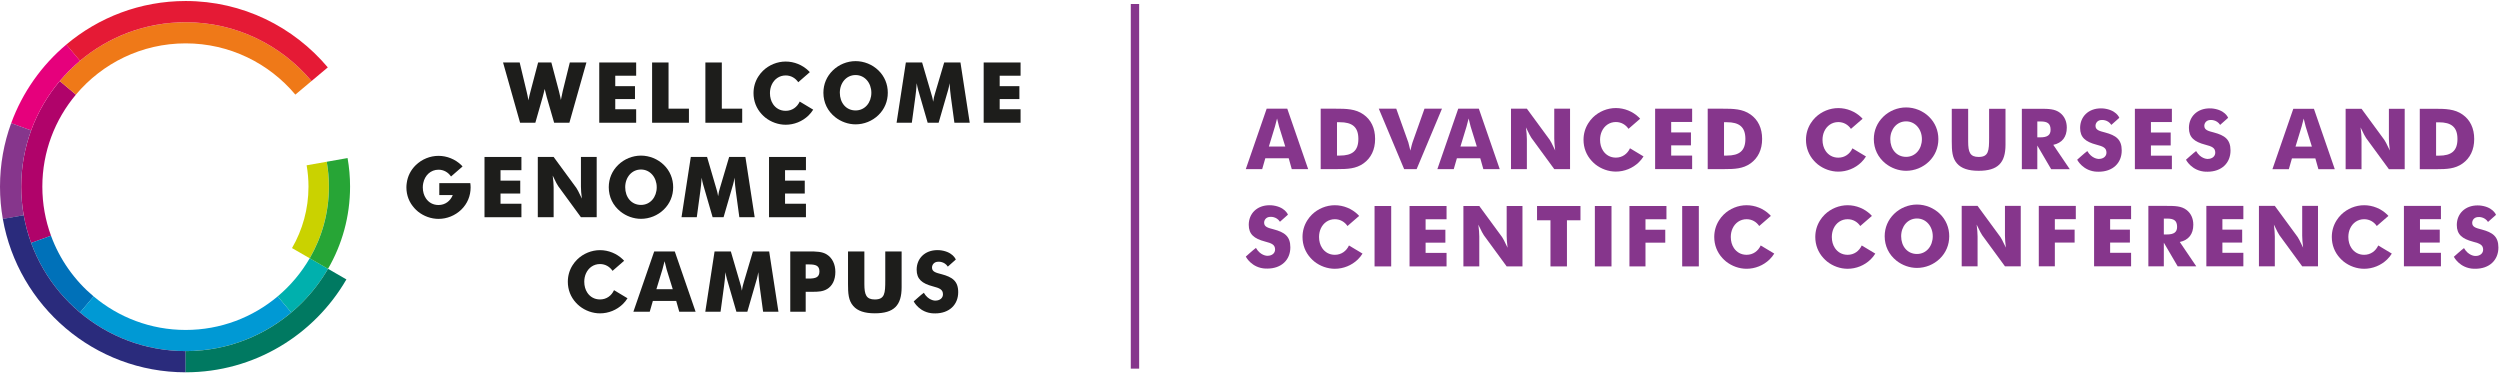 <?xml version="1.0" encoding="UTF-8"?>
<svg width="288px" height="43px" viewBox="0 0 288 43" version="1.1" xmlns="http://www.w3.org/2000/svg" xmlns:xlink="http://www.w3.org/1999/xlink">
    <!-- Generator: Sketch 45.1 (43504) - http://www.bohemiancoding.com/sketch -->
    <title>Logo - landscape</title>
    <desc>Created with Sketch.</desc>
    <defs></defs>
    <g id="Symbols" stroke="none" stroke-width="1" fill="none" fill-rule="evenodd">
        <g id="Header/---L" transform="translate(-20, -27)">
            <g id="Header---L">
                <g id="Logo/---landscape---M" transform="translate(20, 20)">
                    <g id="logo-landscape" transform="translate(0, 7)">
                        <g id="ACSC" transform="translate(143.28, 12.314)" fill="#86368C">
                            <polygon id="Fill-9" points="40.448 18.377 42.365 18.377 42.365 11.417 40.448 11.417"></polygon>
                            <polygon id="Fill-11" points="44.432 11.417 48.695 11.417 48.695 12.945 46.28 12.945 46.28 14.152 48.558 14.152 48.558 15.641 46.28 15.641 46.28 18.376 44.432 18.376"></polygon>
                            <polygon id="Fill-12" points="50.508 18.377 52.425 18.377 52.425 11.417 50.508 11.417"></polygon>
                            <path d="M3.454,14.108 C2.823,13.943 2.347,13.836 2.347,13.341 C2.347,13.011 2.596,12.668 3.063,12.668 C3.063,12.668 3.765,12.6 4.171,13.233 C4.536,12.91 5.091,12.416 5.091,12.416 C5.091,12.416 4.745,11.444 3.117,11.328 L3.117,11.338 C3.07,11.334 3.025,11.328 2.978,11.328 C1.522,11.328 0.576,12.291 0.576,13.585 C0.576,14.672 1.188,15.177 2.442,15.508 C3.231,15.711 3.61,15.877 3.61,16.431 C3.61,16.84 3.269,17.152 2.743,17.152 L2.652,17.152 L2.652,17.148 C2.652,17.148 1.908,17.128 1.404,16.246 C1.098,16.465 0.236,17.246 0.236,17.246 C0.236,17.246 0.893,18.57 2.544,18.627 C2.544,18.625 2.544,18.622 2.545,18.618 C2.598,18.622 2.648,18.627 2.706,18.627 C4.339,18.627 5.368,17.627 5.368,16.179 C5.368,14.896 4.689,14.439 3.454,14.108" id="Fill-13"></path>
                            <path d="M12.121,15.964 C11.828,16.603 11.245,17.04 10.495,17.04 C9.854,17.04 9.348,16.736 9.032,16.261 C8.798,15.914 8.674,15.475 8.674,14.988 C8.674,14.633 8.744,14.301 8.875,14.013 C9.168,13.369 9.757,12.939 10.495,12.939 C11.112,12.939 11.626,13.246 11.95,13.723 L13.292,12.559 C13.241,12.505 13.196,12.453 13.143,12.4 C12.442,11.718 11.472,11.328 10.495,11.328 C9.523,11.328 8.566,11.718 7.861,12.4 C7.647,12.61 7.47,12.833 7.318,13.076 C6.96,13.641 6.77,14.291 6.77,14.988 C6.77,15.914 7.099,16.752 7.707,17.413 C7.836,17.553 7.972,17.687 8.124,17.81 C8.798,18.347 9.646,18.649 10.495,18.649 C11.472,18.649 12.429,18.267 13.143,17.575 C13.354,17.369 13.533,17.143 13.683,16.901 L12.121,15.964 Z" id="Fill-14"></path>
                            <path d="M59.554,15.963 C59.261,16.603 58.678,17.039 57.927,17.039 C57.286,17.039 56.781,16.736 56.464,16.261 C56.231,15.913 56.107,15.474 56.107,14.987 C56.107,14.632 56.176,14.3 56.308,14.012 C56.601,13.368 57.189,12.938 57.927,12.938 C58.545,12.938 59.059,13.245 59.382,13.722 L60.724,12.558 C60.674,12.504 60.629,12.452 60.575,12.399 C59.874,11.717 58.905,11.327 57.927,11.327 C56.955,11.327 55.998,11.717 55.294,12.399 C55.079,12.609 54.901,12.832 54.75,13.075 C54.392,13.64 54.201,14.29 54.201,14.987 C54.201,15.913 54.531,16.751 55.138,17.412 C55.269,17.552 55.403,17.687 55.556,17.809 C56.231,18.346 57.079,18.648 57.927,18.648 C58.905,18.648 59.862,18.266 60.575,17.574 C60.786,17.368 60.965,17.142 61.115,16.9 L59.554,15.963 Z" id="Fill-15"></path>
                            <path d="M79.374,14.9 C79.374,13.77 78.614,12.856 77.554,12.856 C76.484,12.856 75.733,13.761 75.733,14.9 C75.733,16.048 76.444,16.944 77.554,16.944 C78.634,16.944 79.374,16.039 79.374,14.9 M80.192,17.48 C79.481,18.171 78.527,18.55 77.554,18.55 C76.707,18.55 75.86,18.248 75.188,17.713 C74.312,17.012 73.835,16.02 73.835,14.9 C73.835,13.908 74.215,13.012 74.926,12.32 C75.626,11.639 76.581,11.25 77.554,11.25 C78.527,11.25 79.491,11.639 80.192,12.32 C80.902,13.012 81.272,13.917 81.272,14.9 C81.272,15.893 80.892,16.798 80.192,17.48" id="Fill-16"></path>
                            <path d="M82.707,11.405 L84.537,11.405 L87.165,14.988 C87.233,15.076 87.457,15.484 87.797,16.214 C87.73,15.669 87.691,15.211 87.691,14.841 L87.691,11.405 L89.511,11.405 L89.511,18.365 L87.691,18.365 L85.063,14.774 C84.994,14.685 84.771,14.287 84.429,13.557 C84.498,14.102 84.537,14.559 84.537,14.929 L84.537,18.365 L82.707,18.365 L82.707,11.405 Z" id="Fill-17"></path>
                            <polygon id="Fill-18" points="91.589 11.405 95.853 11.405 95.853 12.934 93.438 12.934 93.438 14.14 95.716 14.14 95.716 15.63 93.438 15.63 93.438 18.365 91.589 18.365"></polygon>
                            <polygon id="Fill-19" points="97.959 11.405 102.222 11.405 102.222 12.934 99.807 12.934 99.807 14.14 102.085 14.14 102.085 15.63 99.807 15.63 99.807 16.808 102.222 16.808 102.222 18.365 97.959 18.365"></polygon>
                            <path d="M106.343,14.696 C107.141,14.696 107.521,14.443 107.521,13.829 C107.521,13.099 107.161,12.866 106.372,12.866 L105.993,12.866 L105.993,14.696 L106.343,14.696 Z M104.211,11.405 L106.197,11.405 L106.313,11.405 C107.278,11.405 108.016,11.416 108.611,11.873 C109.117,12.262 109.389,12.856 109.389,13.577 C109.389,14.657 108.844,15.347 107.832,15.562 L109.73,18.365 L107.588,18.365 L105.993,15.639 L105.993,18.365 L104.211,18.365 L104.211,11.405 Z" id="Fill-20"></path>
                            <polygon id="Fill-21" points="110.892 11.405 115.155 11.405 115.155 12.934 112.74 12.934 112.74 14.14 115.018 14.14 115.018 15.63 112.74 15.63 112.74 16.808 115.155 16.808 115.155 18.365 110.892 18.365"></polygon>
                            <path d="M116.949,11.405 L118.779,11.405 L121.407,14.988 C121.475,15.076 121.699,15.484 122.039,16.214 C121.972,15.669 121.933,15.211 121.933,14.841 L121.933,11.405 L123.753,11.405 L123.753,18.365 L121.933,18.365 L119.305,14.774 C119.237,14.685 119.012,14.287 118.671,13.557 C118.74,14.102 118.779,14.559 118.779,14.929 L118.779,18.365 L116.949,18.365 L116.949,11.405 Z" id="Fill-22"></path>
                            <polygon id="Fill-23" points="133.652 11.405 137.915 11.405 137.915 12.934 135.501 12.934 135.501 14.14 137.779 14.14 137.779 15.63 135.501 15.63 135.501 16.808 137.915 16.808 137.915 18.365 133.652 18.365"></polygon>
                            <path d="M142.622,14.129 C141.991,13.964 141.516,13.857 141.516,13.362 C141.516,13.032 141.764,12.689 142.231,12.689 C142.231,12.689 142.933,12.621 143.34,13.253 C143.705,12.931 144.26,12.437 144.26,12.437 C144.26,12.437 143.913,11.465 142.286,11.349 L142.286,11.359 C142.238,11.355 142.194,11.349 142.147,11.349 C140.689,11.349 139.744,12.312 139.744,13.606 C139.744,14.692 140.357,15.198 141.61,15.529 C142.4,15.732 142.778,15.898 142.778,16.452 C142.778,16.861 142.437,17.173 141.912,17.173 L141.82,17.173 L141.82,17.169 C141.82,17.169 141.077,17.149 140.572,16.267 C140.267,16.486 139.404,17.267 139.404,17.267 C139.404,17.267 140.061,18.591 141.712,18.648 C141.712,18.646 141.712,18.643 141.713,18.639 C141.767,18.643 141.816,18.648 141.875,18.648 C143.507,18.648 144.536,17.648 144.536,16.2 C144.536,14.917 143.857,14.46 142.622,14.129" id="Fill-24"></path>
                            <path d="M71.192,15.964 C70.899,16.603 70.317,17.04 69.566,17.04 C68.925,17.04 68.42,16.736 68.103,16.261 C67.869,15.914 67.746,15.475 67.746,14.988 C67.746,14.633 67.815,14.301 67.946,14.013 C68.24,13.369 68.828,12.939 69.566,12.939 C70.184,12.939 70.698,13.246 71.022,13.723 L72.363,12.559 C72.313,12.505 72.267,12.453 72.214,12.4 C71.513,11.718 70.544,11.328 69.566,11.328 C68.594,11.328 67.637,11.718 66.933,12.4 C66.718,12.61 66.541,12.833 66.389,13.076 C66.031,13.641 65.841,14.291 65.841,14.988 C65.841,15.914 66.17,16.752 66.778,17.413 C66.908,17.553 67.043,17.687 67.195,17.81 C67.869,18.347 68.718,18.649 69.566,18.649 C70.544,18.649 71.5,18.267 72.214,17.575 C72.425,17.369 72.604,17.143 72.754,16.901 L71.192,15.964 Z" id="Fill-25"></path>
                            <path d="M130.695,15.964 C130.402,16.603 129.82,17.04 129.069,17.04 C128.428,17.04 127.923,16.736 127.606,16.261 C127.373,15.914 127.249,15.475 127.249,14.988 C127.249,14.633 127.318,14.301 127.45,14.013 C127.743,13.369 128.331,12.939 129.069,12.939 C129.687,12.939 130.201,13.246 130.525,13.723 L131.866,12.559 C131.816,12.505 131.77,12.453 131.717,12.4 C131.016,11.718 130.047,11.328 129.069,11.328 C128.097,11.328 127.14,11.718 126.436,12.4 C126.221,12.61 126.044,12.833 125.892,13.076 C125.534,13.641 125.344,14.291 125.344,14.988 C125.344,15.914 125.673,16.752 126.281,17.413 C126.411,17.553 126.545,17.687 126.698,17.81 C127.373,18.347 128.221,18.649 129.069,18.649 C130.047,18.649 131.004,18.267 131.717,17.575 C131.928,17.369 132.107,17.143 132.257,16.901 L130.695,15.964 Z" id="Fill-26"></path>
                            <path d="M78.123,3.712 C78.123,2.582 77.363,1.667 76.302,1.667 C75.232,1.667 74.481,2.573 74.481,3.712 C74.481,4.86 75.193,5.756 76.302,5.756 C77.382,5.756 78.123,4.851 78.123,3.712 M78.94,6.292 C78.23,6.982 77.276,7.362 76.302,7.362 C75.456,7.362 74.61,7.06 73.936,6.524 C73.061,5.824 72.584,4.832 72.584,3.712 C72.584,2.719 72.964,1.823 73.674,1.132 C74.375,0.45 75.33,0.062 76.302,0.062 C77.276,0.062 78.24,0.45 78.94,1.132 C79.651,1.823 80.02,2.728 80.02,3.712 C80.02,4.704 79.641,5.609 78.94,6.292" id="Fill-27"></path>
                            <path d="M83.452,0.217 L83.452,3.127 L83.452,3.993 C83.452,5.23 83.676,5.766 84.659,5.766 C85.817,5.766 85.865,5.046 85.865,3.556 L85.865,3.127 L85.865,0.217 L87.754,0.217 L87.754,3.176 L87.754,4.354 C87.754,6.457 86.869,7.362 84.659,7.362 C83.481,7.362 82.663,7.089 82.166,6.515 C81.612,5.882 81.564,5.064 81.564,3.974 L81.564,3.176 L81.564,0.217 L83.452,0.217 Z" id="Fill-28"></path>
                            <path d="M91.769,3.508 C92.567,3.508 92.947,3.255 92.947,2.641 C92.947,1.911 92.587,1.678 91.798,1.678 L91.419,1.678 L91.419,3.508 L91.769,3.508 Z M89.637,0.217 L91.623,0.217 L91.739,0.217 C92.704,0.217 93.443,0.227 94.037,0.685 C94.543,1.074 94.815,1.667 94.815,2.388 C94.815,3.468 94.27,4.159 93.258,4.373 L95.157,7.177 L93.014,7.177 L91.419,4.451 L91.419,7.177 L89.637,7.177 L89.637,0.217 Z" id="Fill-29"></path>
                            <polygon id="Fill-30" points="102.658 0.217 106.921 0.217 106.921 1.746 104.506 1.746 104.506 2.952 106.784 2.952 106.784 4.441 104.506 4.441 104.506 5.619 106.921 5.619 106.921 7.177 102.658 7.177"></polygon>
                            <path d="M123.05,4.578 L122.338,2.281 C122.31,2.174 122.232,1.863 122.106,1.347 C121.979,1.863 121.891,2.174 121.862,2.281 L121.161,4.578 L123.05,4.578 Z M120.909,0.217 L123.283,0.217 L125.687,7.177 L123.799,7.177 L123.449,5.931 L120.752,5.931 L120.393,7.177 L118.504,7.177 L120.909,0.217 Z" id="Fill-31"></path>
                            <path d="M126.937,0.217 L128.767,0.217 L131.394,3.799 C131.463,3.887 131.687,4.296 132.027,5.026 C131.96,4.481 131.921,4.023 131.921,3.653 L131.921,0.217 L133.741,0.217 L133.741,7.177 L131.921,7.177 L129.293,3.586 C129.224,3.497 129.001,3.099 128.659,2.368 C128.728,2.913 128.767,3.371 128.767,3.741 L128.767,7.177 L126.937,7.177 L126.937,0.217 Z" id="Fill-32"></path>
                            <path d="M137.679,5.619 C139.129,5.619 139.819,5.065 139.819,3.702 C139.819,2.32 139.109,1.775 137.679,1.775 L137.357,1.775 L137.357,5.619 L137.679,5.619 Z M135.479,0.217 L136.929,0.217 L137.153,0.217 C138.447,0.217 139.489,0.237 140.404,0.879 C141.28,1.492 141.748,2.455 141.748,3.702 C141.748,4.938 141.28,5.901 140.404,6.524 C139.538,7.138 138.574,7.177 137.415,7.177 L136.929,7.177 L135.479,7.177 L135.479,0.217 Z" id="Fill-33"></path>
                            <path d="M99.229,2.949 C98.597,2.784 98.122,2.677 98.122,2.183 C98.122,1.853 98.371,1.509 98.838,1.509 C98.838,1.509 99.539,1.442 99.946,2.074 C100.311,1.751 100.866,1.257 100.866,1.257 C100.866,1.257 100.52,0.285 98.892,0.169 L98.892,0.179 C98.844,0.175 98.8,0.169 98.753,0.169 C97.296,0.169 96.35,1.132 96.35,2.426 C96.35,3.513 96.963,4.019 98.217,4.349 C99.006,4.553 99.384,4.718 99.384,5.273 C99.384,5.681 99.043,5.993 98.518,5.993 L98.427,5.993 L98.427,5.989 C98.427,5.989 97.683,5.969 97.178,5.088 C96.873,5.306 96.01,6.087 96.01,6.087 C96.01,6.087 96.668,7.411 98.319,7.469 C98.319,7.466 98.319,7.463 98.32,7.459 C98.373,7.463 98.422,7.469 98.481,7.469 C100.114,7.469 101.143,6.468 101.143,5.021 C101.143,3.737 100.463,3.28 99.229,2.949" id="Fill-34"></path>
                            <path d="M111.763,2.949 C111.131,2.784 110.656,2.677 110.656,2.183 C110.656,1.853 110.904,1.509 111.372,1.509 C111.372,1.509 112.073,1.442 112.48,2.074 C112.845,1.751 113.4,1.257 113.4,1.257 C113.4,1.257 113.053,0.285 111.426,0.169 L111.426,0.179 C111.378,0.175 111.334,0.169 111.287,0.169 C109.83,0.169 108.884,1.132 108.884,2.426 C108.884,3.513 109.497,4.019 110.75,4.349 C111.54,4.553 111.918,4.718 111.918,5.273 C111.918,5.681 111.577,5.993 111.052,5.993 L110.96,5.993 L110.96,5.989 C110.96,5.989 110.217,5.969 109.712,5.088 C109.407,5.306 108.544,6.087 108.544,6.087 C108.544,6.087 109.201,7.411 110.852,7.469 C110.852,7.466 110.852,7.463 110.853,7.459 C110.907,7.463 110.956,7.469 111.015,7.469 C112.647,7.469 113.676,6.468 113.676,5.021 C113.676,3.737 112.997,3.28 111.763,2.949" id="Fill-35"></path>
                            <path d="M70.12,4.774 C69.827,5.414 69.244,5.849 68.493,5.849 C67.853,5.849 67.347,5.546 67.031,5.072 C66.797,4.724 66.673,4.285 66.673,3.798 C66.673,3.443 66.743,3.111 66.874,2.823 C67.167,2.179 67.756,1.749 68.493,1.749 C69.111,1.749 69.625,2.056 69.948,2.533 L71.29,1.369 C71.24,1.315 71.195,1.262 71.141,1.21 C70.441,0.528 69.471,0.138 68.493,0.138 C67.521,0.138 66.565,0.528 65.86,1.21 C65.646,1.42 65.469,1.642 65.317,1.886 C64.959,2.451 64.769,3.101 64.769,3.798 C64.769,4.724 65.098,5.562 65.705,6.223 C65.835,6.363 65.971,6.497 66.122,6.62 C66.797,7.156 67.645,7.458 68.493,7.458 C69.471,7.458 70.428,7.077 71.141,6.384 C71.352,6.179 71.532,5.953 71.681,5.711 L70.12,4.774 Z" id="Fill-36"></path>
                            <path d="M4.782,4.568 L4.07,2.27 C4.042,2.164 3.964,1.853 3.837,1.337 C3.711,1.853 3.623,2.164 3.594,2.27 L2.893,4.568 L4.782,4.568 Z M2.64,0.207 L5.014,0.207 L7.419,7.167 L5.531,7.167 L5.18,5.921 L2.483,5.921 L2.124,7.167 L0.236,7.167 L2.64,0.207 Z" id="Fill-37"></path>
                            <path d="M11.063,5.609 C12.514,5.609 13.204,5.055 13.204,3.692 C13.204,2.31 12.494,1.765 11.063,1.765 L10.742,1.765 L10.742,5.609 L11.063,5.609 Z M8.863,0.207 L10.314,0.207 L10.538,0.207 C11.832,0.207 12.874,0.227 13.789,0.869 C14.664,1.482 15.132,2.446 15.132,3.692 C15.132,4.928 14.664,5.891 13.789,6.515 C12.923,7.128 11.958,7.167 10.8,7.167 L10.314,7.167 L8.863,7.167 L8.863,0.207 Z" id="Fill-38"></path>
                            <path d="M15.556,0.207 L17.57,0.207 L18.962,4.101 C18.991,4.179 19.069,4.491 19.196,5.036 C19.322,4.491 19.409,4.179 19.439,4.101 L20.821,0.207 L22.836,0.207 L19.917,7.167 L18.476,7.167 L15.556,0.207 Z" id="Fill-39"></path>
                            <path d="M26.851,4.568 L26.139,2.27 C26.111,2.164 26.033,1.853 25.906,1.337 C25.78,1.853 25.692,2.164 25.663,2.27 L24.962,4.568 L26.851,4.568 Z M24.709,0.207 L27.083,0.207 L29.488,7.167 L27.6,7.167 L27.249,5.921 L24.553,5.921 L24.193,7.167 L22.305,7.167 L24.709,0.207 Z" id="Fill-40"></path>
                            <polygon id="Fill-3" points="15.069 18.377 16.986 18.377 16.986 11.417 15.069 11.417"></polygon>
                            <polygon id="Fill-4" points="19.1 11.417 23.363 11.417 23.363 12.945 20.949 12.945 20.949 14.152 23.227 14.152 23.227 15.641 20.949 15.641 20.949 16.819 23.363 16.819 23.363 18.376 19.1 18.376"></polygon>
                            <path d="M30.786,0.207 L32.616,0.207 L35.244,3.789 C35.312,3.877 35.536,4.286 35.877,5.016 C35.809,4.471 35.77,4.013 35.77,3.643 L35.77,0.207 L37.59,0.207 L37.59,7.167 L35.77,7.167 L33.142,3.576 C33.074,3.487 32.849,3.089 32.508,2.359 C32.577,2.904 32.616,3.361 32.616,3.731 L32.616,7.167 L30.786,7.167 L30.786,0.207 Z" id="Fill-41"></path>
                            <polygon id="Fill-42" points="47.391 0.207 51.654 0.207 51.654 1.736 49.24 1.736 49.24 2.942 51.518 2.942 51.518 4.431 49.24 4.431 49.24 5.609 51.654 5.609 51.654 7.167 47.391 7.167"></polygon>
                            <path d="M55.649,5.609 C57.099,5.609 57.789,5.055 57.789,3.692 C57.789,2.31 57.079,1.765 55.649,1.765 L55.327,1.765 L55.327,5.609 L55.649,5.609 Z M53.448,0.207 L54.899,0.207 L55.123,0.207 C56.417,0.207 57.459,0.227 58.374,0.869 C59.249,1.482 59.717,2.446 59.717,3.692 C59.717,4.928 59.249,5.891 58.374,6.515 C57.508,7.128 56.544,7.167 55.385,7.167 L54.899,7.167 L53.448,7.167 L53.448,0.207 Z" id="Fill-43"></path>
                            <path d="M44.494,4.768 C44.201,5.408 43.618,5.844 42.867,5.844 C42.227,5.844 41.721,5.54 41.405,5.066 C41.171,4.719 41.047,4.279 41.047,3.792 C41.047,3.438 41.117,3.106 41.248,2.818 C41.541,2.174 42.13,1.743 42.867,1.743 C43.485,1.743 43.999,2.051 44.323,2.527 L45.664,1.363 C45.614,1.31 45.569,1.257 45.515,1.204 C44.814,0.523 43.845,0.133 42.867,0.133 C41.895,0.133 40.938,0.523 40.234,1.204 C40.02,1.414 39.842,1.637 39.691,1.881 C39.332,2.446 39.142,3.096 39.142,3.792 C39.142,4.719 39.471,5.557 40.079,6.218 C40.209,6.357 40.344,6.491 40.496,6.614 C41.171,7.151 42.019,7.453 42.867,7.453 C43.845,7.453 44.802,7.071 45.515,6.379 C45.726,6.174 45.905,5.948 46.055,5.706 L44.494,4.768 Z" id="Fill-44"></path>
                            <path d="M25.304,11.417 L27.134,11.417 L29.762,14.999 C29.83,15.087 30.054,15.495 30.394,16.226 C30.327,15.681 30.288,15.223 30.288,14.853 L30.288,11.417 L32.108,11.417 L32.108,18.376 L30.288,18.376 L27.66,14.786 C27.591,14.697 27.368,14.298 27.026,13.568 C27.095,14.113 27.134,14.57 27.134,14.94 L27.134,18.376 L25.304,18.376 L25.304,11.417 Z" id="Fill-5"></path>
                            <polygon id="Fill-7" points="35.334 13.062 33.787 13.062 33.787 11.417 38.79 11.417 38.79 13.062 37.232 13.062 37.232 18.377 35.334 18.377"></polygon>
                        </g>
                        <path d="M130.749,0.461 L130.749,42.467" id="Stroke-1" stroke="#86368C" stroke-width="0.965"></path>
                        <g id="WGC" transform="translate(46.8, 6.914)" fill="#1D1D1B">
                            <path d="M17.589,3.585 C17.754,4.207 17.804,4.556 17.813,4.605 C17.9,4.167 17.968,3.828 18.026,3.585 L18.842,0.284 L20.755,0.284 L18.793,7.226 L17.036,7.226 L16.182,4.265 C16.133,4.09 16.055,3.779 15.948,3.333 C15.861,3.692 15.793,4.002 15.716,4.265 L14.871,7.226 L13.114,7.226 L11.152,0.284 L13.066,0.284 L13.861,3.605 C13.948,3.954 14.016,4.304 14.075,4.644 C14.143,4.285 14.23,3.935 14.318,3.605 L15.191,0.284 L16.716,0.284 L17.589,3.585 Z" id="Fill-46"></path>
                            <polygon id="Fill-47" points="22.234 0.284 26.486 0.284 26.486 1.809 24.078 1.809 24.078 3.012 26.35 3.012 26.35 4.498 24.078 4.498 24.078 5.672 26.486 5.672 26.486 7.226 22.234 7.226"></polygon>
                            <polygon id="Fill-48" points="28.322 0.284 30.216 0.284 30.216 5.604 32.565 5.604 32.565 7.226 28.322 7.226"></polygon>
                            <polygon id="Fill-49" points="34.46 0.284 36.353 0.284 36.353 5.604 38.702 5.604 38.702 7.226 34.46 7.226"></polygon>
                            <path d="M53.58,3.77 C53.58,2.643 52.823,1.731 51.765,1.731 C50.697,1.731 49.949,2.634 49.949,3.77 C49.949,4.916 50.658,5.809 51.765,5.809 C52.843,5.809 53.58,4.905 53.58,3.77 M54.397,6.342 C53.687,7.032 52.736,7.411 51.765,7.411 C50.92,7.411 50.076,7.109 49.406,6.576 C48.532,5.877 48.056,4.886 48.056,3.77 C48.056,2.779 48.435,1.886 49.143,1.197 C49.842,0.517 50.794,0.128 51.765,0.128 C52.736,0.128 53.698,0.517 54.397,1.197 C55.104,1.886 55.474,2.789 55.474,3.77 C55.474,4.761 55.096,5.663 54.397,6.342" id="Fill-50"></path>
                            <path d="M63.146,7.226 L62.738,4.226 C62.68,3.809 62.631,3.295 62.593,2.673 C62.496,3.285 62.35,3.701 62.272,3.974 L61.33,7.226 L60.068,7.226 L59.127,3.974 C59.048,3.701 58.903,3.285 58.806,2.673 C58.767,3.295 58.709,3.809 58.651,4.226 L58.243,7.226 L56.486,7.226 L57.554,0.284 L59.428,0.284 L60.476,3.866 C60.544,4.09 60.641,4.391 60.699,4.808 C60.748,4.42 60.835,4.109 60.912,3.857 L61.971,0.284 L63.845,0.284 L64.913,7.226 L63.146,7.226 Z" id="Fill-51"></path>
                            <polygon id="Fill-52" points="66.519 0.284 70.77 0.284 70.77 1.809 68.363 1.809 68.363 3.012 70.634 3.012 70.634 4.498 68.363 4.498 68.363 5.672 70.77 5.672 70.77 7.226 66.519 7.226"></polygon>
                            <polygon id="Fill-53" points="9.015 11.168 13.268 11.168 13.268 12.692 10.86 12.692 10.86 13.896 13.133 13.896 13.133 15.381 10.86 15.381 10.86 16.556 13.268 16.556 13.268 18.11 9.015 18.11"></polygon>
                            <path d="M15.154,11.168 L16.979,11.168 L19.6,14.741 C19.668,14.828 19.891,15.236 20.23,15.964 C20.163,15.421 20.124,14.964 20.124,14.595 L20.124,11.168 L21.939,11.168 L21.939,18.11 L20.124,18.11 L17.503,14.527 C17.435,14.44 17.212,14.042 16.872,13.313 C16.939,13.858 16.979,14.314 16.979,14.682 L16.979,18.11 L15.154,18.11 L15.154,11.168 Z" id="Fill-54"></path>
                            <path d="M28.855,14.654 C28.855,13.527 28.098,12.614 27.04,12.614 C25.971,12.614 25.224,13.518 25.224,14.654 C25.224,15.799 25.933,16.693 27.04,16.693 C28.117,16.693 28.855,15.789 28.855,14.654 M29.671,17.225 C28.962,17.916 28.01,18.295 27.04,18.295 C26.194,18.295 25.35,17.992 24.681,17.459 C23.806,16.76 23.33,15.77 23.33,14.654 C23.33,13.663 23.709,12.77 24.418,12.081 C25.117,11.401 26.069,11.012 27.04,11.012 C28.01,11.012 28.972,11.401 29.671,12.081 C30.379,12.77 30.749,13.673 30.749,14.654 C30.749,15.644 30.37,16.547 29.671,17.225" id="Fill-55"></path>
                            <path d="M38.372,18.11 L37.965,15.11 C37.906,14.692 37.857,14.178 37.819,13.557 C37.722,14.168 37.576,14.585 37.498,14.857 L36.556,18.11 L35.294,18.11 L34.352,14.857 C34.276,14.585 34.129,14.168 34.032,13.557 C33.994,14.178 33.935,14.692 33.877,15.11 L33.47,18.11 L31.711,18.11 L32.78,11.168 L34.654,11.168 L35.702,14.75 C35.77,14.974 35.867,15.275 35.925,15.692 C35.975,15.304 36.061,14.993 36.139,14.741 L37.198,11.168 L39.071,11.168 L40.139,18.11 L38.372,18.11 Z" id="Fill-56"></path>
                            <polygon id="Fill-57" points="41.792 11.168 46.045 11.168 46.045 12.692 43.637 12.692 43.637 13.896 45.908 13.896 45.908 15.381 43.637 15.381 43.637 16.556 46.045 16.556 46.045 18.11 41.792 18.11"></polygon>
                            <path d="M30.701,26.4 L29.992,24.11 C29.963,24.003 29.885,23.693 29.759,23.177 C29.633,23.693 29.545,24.003 29.516,24.11 L28.817,26.4 L30.701,26.4 Z M28.564,22.051 L30.934,22.051 L33.332,28.994 L31.449,28.994 L31.099,27.751 L28.41,27.751 L28.05,28.994 L26.167,28.994 L28.564,22.051 Z" id="Fill-58"></path>
                            <path d="M41.11,28.994 L40.703,25.993 C40.644,25.576 40.596,25.061 40.557,24.44 C40.46,25.051 40.314,25.468 40.236,25.741 L39.295,28.994 L38.032,28.994 L37.091,25.741 C37.012,25.468 36.867,25.051 36.77,24.44 C36.732,25.061 36.673,25.576 36.615,25.993 L36.208,28.994 L34.45,28.994 L35.518,22.051 L37.392,22.051 L38.441,25.633 C38.508,25.857 38.605,26.158 38.663,26.575 C38.713,26.187 38.8,25.877 38.877,25.624 L39.936,22.051 L41.809,22.051 L42.877,28.994 L41.11,28.994 Z" id="Fill-59"></path>
                            <path d="M46.375,25.177 C47.181,25.177 47.598,25.021 47.598,24.353 C47.598,23.683 47.161,23.547 46.394,23.547 L46.016,23.547 L46.016,25.177 L46.375,25.177 Z M44.238,28.994 L44.238,22.051 L46.219,22.051 L46.356,22.051 C47.229,22.051 47.919,22.06 48.462,22.41 C49.074,22.799 49.433,23.518 49.433,24.41 C49.433,25.333 49.093,26.023 48.472,26.39 C47.997,26.673 47.462,26.701 46.811,26.701 L46.356,26.701 L46.016,26.701 L46.016,28.994 L44.238,28.994 Z" id="Fill-60"></path>
                            <path d="M52.775,22.051 L52.775,24.955 L52.775,25.818 C52.775,27.051 52.999,27.585 53.978,27.585 C55.133,27.585 55.183,26.866 55.183,25.382 L55.183,24.955 L55.183,22.051 L57.067,22.051 L57.067,25.002 L57.067,26.178 C57.067,28.274 56.182,29.179 53.978,29.179 C52.803,29.179 51.989,28.906 51.493,28.333 C50.94,27.702 50.891,26.885 50.891,25.799 L50.891,25.002 L50.891,22.051 L52.775,22.051 Z" id="Fill-61"></path>
                            <path d="M61.674,24.675 C61.042,24.51 60.567,24.404 60.567,23.91 C60.567,23.579 60.817,23.238 61.283,23.238 C61.283,23.238 61.984,23.171 62.389,23.8 C62.754,23.478 63.309,22.986 63.309,22.986 C63.309,22.986 62.962,22.014 61.337,21.899 L61.337,21.908 C61.289,21.905 61.245,21.899 61.198,21.899 C59.742,21.899 58.799,22.86 58.799,24.152 C58.799,25.238 59.411,25.743 60.663,26.073 C61.451,26.277 61.829,26.442 61.829,26.995 C61.829,27.403 61.489,27.715 60.964,27.715 L60.872,27.715 L60.872,27.712 C60.872,27.712 60.13,27.691 59.625,26.811 C59.32,27.03 58.459,27.808 58.459,27.808 C58.459,27.808 59.114,29.131 60.764,29.19 C60.764,29.187 60.764,29.183 60.766,29.18 C60.819,29.183 60.867,29.19 60.926,29.19 C62.557,29.19 63.585,28.189 63.585,26.744 C63.585,25.461 62.907,25.006 61.674,24.675" id="Fill-62"></path>
                            <path d="M45.327,4.786 C45.035,5.424 44.455,5.853 43.711,5.853 C43.074,5.853 42.568,5.554 42.254,5.082 C42.024,4.736 41.898,4.3 41.898,3.814 C41.898,3.463 41.97,3.134 42.1,2.848 C42.392,2.207 42.975,1.777 43.711,1.777 C44.325,1.777 44.836,2.084 45.157,2.559 L46.49,1.399 C46.44,1.349 46.394,1.293 46.342,1.243 C45.646,0.564 44.682,0.176 43.711,0.176 C42.743,0.176 41.79,0.564 41.091,1.243 C40.88,1.45 40.701,1.674 40.55,1.914 C40.194,2.477 40.005,3.121 40.005,3.814 C40.005,4.736 40.333,5.57 40.938,6.228 C41.067,6.365 41.201,6.499 41.353,6.622 C42.024,7.155 42.867,7.456 43.711,7.456 C44.682,7.456 45.634,7.076 46.342,6.388 C46.552,6.184 46.728,5.958 46.88,5.719 L45.327,4.786 Z" id="Fill-63"></path>
                            <path d="M23.935,26.513 C23.645,27.153 23.066,27.582 22.32,27.582 C21.683,27.582 21.178,27.283 20.864,26.81 C20.633,26.465 20.507,26.027 20.507,25.544 C20.507,25.19 20.577,24.863 20.708,24.576 C20.999,23.934 21.583,23.504 22.32,23.504 C22.932,23.504 23.444,23.811 23.766,24.288 L25.099,23.128 C25.05,23.076 25.004,23.022 24.952,22.972 C24.254,22.293 23.292,21.903 22.32,21.903 C21.351,21.903 20.399,22.293 19.701,22.972 C19.488,23.178 19.311,23.403 19.159,23.643 C18.803,24.204 18.614,24.85 18.614,25.544 C18.614,26.465 18.942,27.297 19.548,27.957 C19.675,28.094 19.809,28.227 19.963,28.349 C20.632,28.882 21.477,29.185 22.32,29.185 C23.292,29.185 24.243,28.805 24.952,28.115 C25.161,27.913 25.338,27.687 25.488,27.446 L23.935,26.513 Z" id="Fill-64"></path>
                            <path d="M7.379,14.18 L6.249,14.18 L5.476,14.18 L3.806,14.18 L3.806,15.557 L5.359,15.557 C5.083,16.238 4.488,16.704 3.718,16.704 C3.078,16.704 2.577,16.406 2.263,15.934 C2.033,15.59 1.906,15.153 1.906,14.67 C1.906,14.5 1.925,14.335 1.958,14.18 C2.138,13.289 2.812,12.636 3.718,12.636 C4.327,12.636 4.836,12.943 5.158,13.418 L6.486,12.262 C6.439,12.209 6.393,12.155 6.341,12.104 C5.644,11.427 4.684,11.04 3.718,11.04 C2.748,11.04 1.8,11.427 1.103,12.104 C0.514,12.677 0.159,13.388 0.055,14.18 C0.032,14.34 0.017,14.504 0.017,14.67 C0.017,15.59 0.346,16.419 0.949,17.075 C1.077,17.214 1.211,17.346 1.364,17.469 C2.031,18 2.874,18.301 3.718,18.301 C4.684,18.301 5.634,17.922 6.341,17.235 C7.039,16.558 7.416,15.658 7.416,14.67 C7.416,14.504 7.401,14.341 7.379,14.18" id="Fill-65"></path>
                        </g>
                        <g id="circle" transform="translate(0, 0.074)">
                            <path d="M3.589,27.913 L5.876,27.08 C5.23,25.317 4.877,23.412 4.877,21.43 C4.877,17.394 6.336,13.694 8.747,10.824 L6.884,9.26 C4.115,12.553 2.444,16.799 2.444,21.43 C2.444,23.706 2.849,25.89 3.589,27.913" id="Fill-66" fill="#B0036A"></path>
                            <path d="M9.221,35.934 L10.783,34.071 C8.587,32.225 6.877,29.82 5.873,27.076 L3.587,27.908 C4.735,31.058 6.701,33.818 9.221,35.934" id="Fill-67" fill="#0071B9"></path>
                            <path d="M21.387,2.487 C15.568,2.487 10.358,5.123 6.879,9.263 L8.743,10.828 C11.775,7.22 16.316,4.922 21.387,4.922 C26.453,4.922 30.995,7.218 34.025,10.824 L35.889,9.26 C32.41,5.121 27.202,2.487 21.387,2.487" id="Fill-68" fill="#EF7918"></path>
                            <path d="M33.559,35.929 L31.995,34.066 C29.124,36.481 25.422,37.936 21.386,37.936 C17.351,37.936 13.651,36.481 10.78,34.066 L9.217,35.932 C12.511,38.701 16.757,40.371 21.386,40.371 C26.017,40.371 30.264,38.697 33.559,35.929" id="Fill-69" fill="#0099D4"></path>
                            <path d="M37.788,30.892 L35.681,29.676 C34.714,31.347 33.462,32.833 31.991,34.066 L33.556,35.932 C35.242,34.514 36.679,32.809 37.788,30.892" id="Fill-70" fill="#00B0AD"></path>
                            <path d="M37.636,18.559 L35.323,18.969 C35.464,19.767 35.538,20.589 35.538,21.429 C35.538,24.005 34.846,26.422 33.64,28.504 L35.674,29.677 C37.081,27.249 37.887,24.432 37.887,21.429 C37.887,20.448 37.8,19.492 37.636,18.559" id="Fill-71" fill="#CAD200"></path>
                            <path d="M40.041,18.134 L37.642,18.559 C37.806,19.491 37.894,20.448 37.894,21.429 C37.894,24.433 37.087,27.253 35.679,29.682 L37.785,30.897 C39.402,28.111 40.328,24.875 40.328,21.429 C40.328,20.304 40.228,19.206 40.041,18.134" id="Fill-72" fill="#27A536"></path>
                            <path d="M1.288,14.12 L3.583,14.955 C4.733,11.805 6.697,9.044 9.217,6.927 L7.645,5.054 C4.799,7.446 2.584,10.565 1.288,14.12" id="Fill-73" fill="#E6007C"></path>
                            <path d="M0.325,25.151 L2.729,24.725 C2.543,23.654 2.444,22.554 2.444,21.429 C2.444,19.155 2.847,16.972 3.587,14.95 L1.288,14.115 C0.455,16.397 0,18.861 0,21.429 C0,22.699 0.113,23.94 0.325,25.151" id="Fill-74" fill="#86368C"></path>
                            <path d="M21.387,42.815 L21.393,42.815 L21.391,40.372 L21.387,40.372 C12.063,40.372 4.293,33.601 2.729,24.72 L0.325,25.141 C2.086,35.171 10.86,42.815 21.387,42.815" id="Fill-75" fill="#2A2B7C"></path>
                            <path d="M21.387,0.043 C16.155,0.043 11.36,1.93 7.64,5.058 L9.213,6.93 C12.509,4.159 16.753,2.487 21.387,2.487 C27.202,2.487 32.41,5.121 35.889,9.26 L37.762,7.69 C33.833,3.018 27.951,0.043 21.387,0.043" id="Fill-76" fill="#E51A35"></path>
                            <path d="M21.387,40.372 L21.387,42.815 C29.289,42.815 36.204,38.506 39.905,32.114 L37.788,30.892 C34.511,36.555 28.385,40.372 21.387,40.372" id="Fill-77" fill="#007961"></path>
                        </g>
                    </g>
                </g>
            </g>
        </g>
    </g>
</svg>